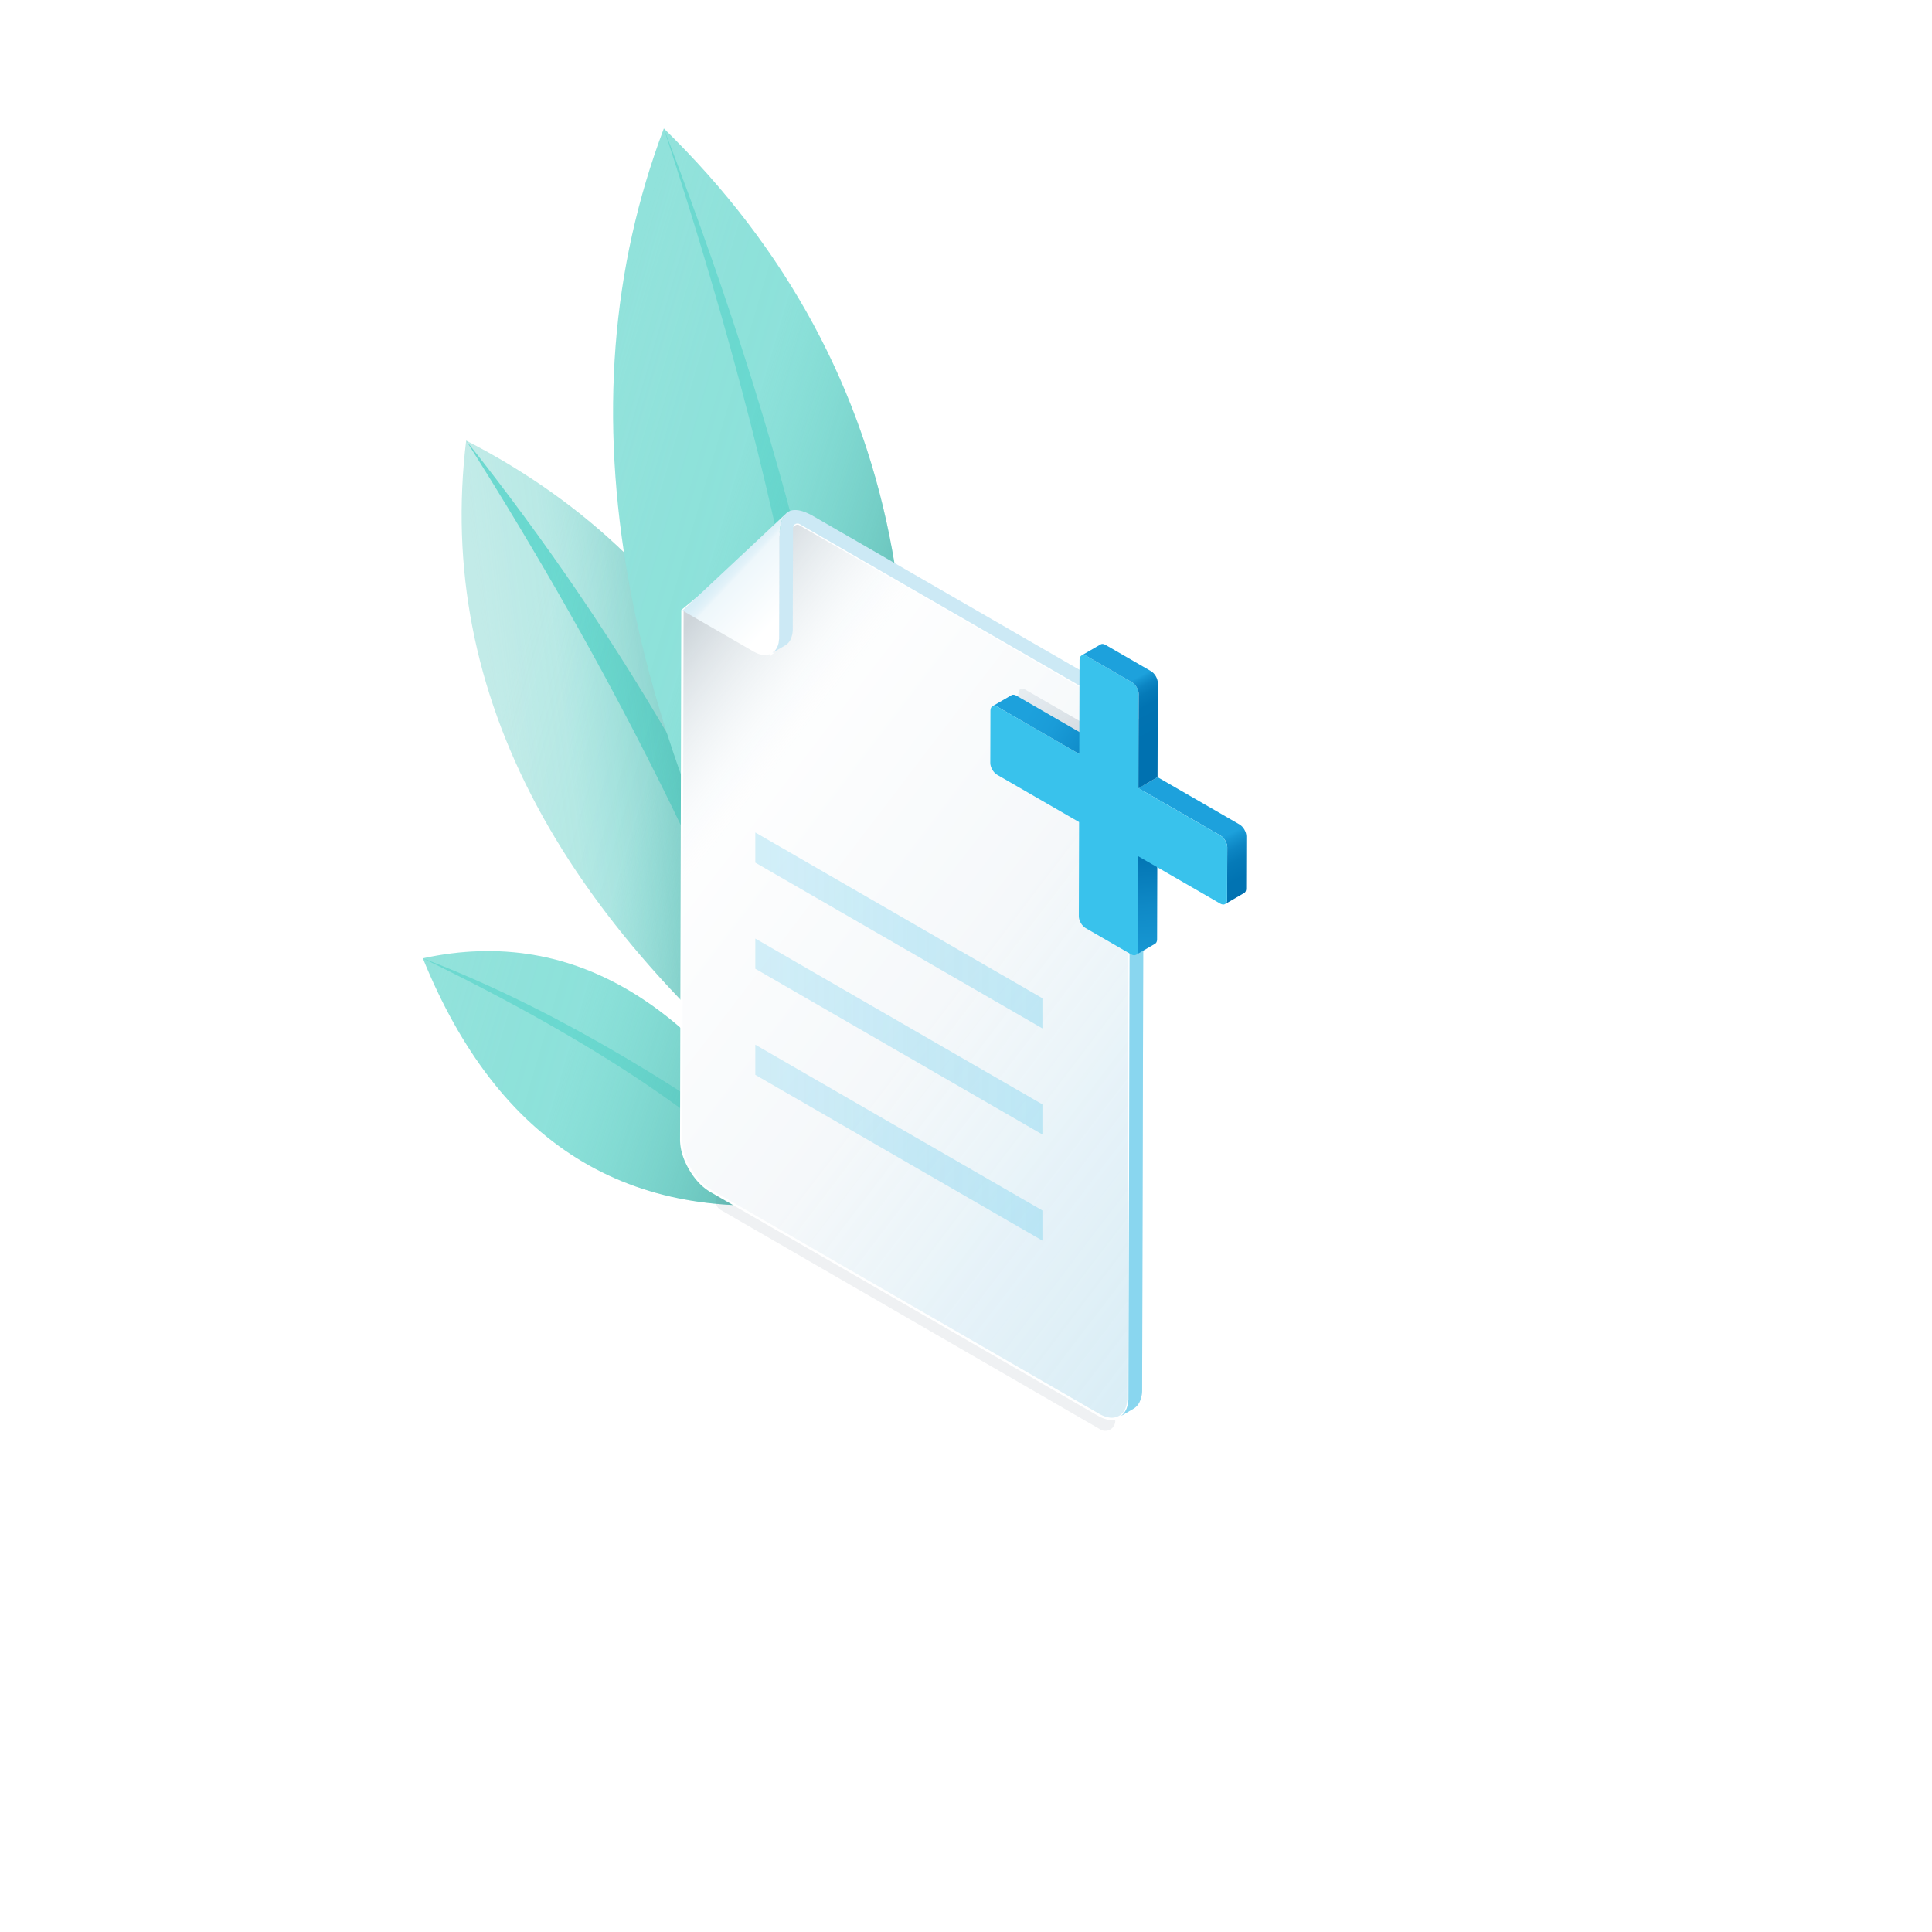 <svg id="ebce0092-39f3-4ca3-8a25-834cd1adae1b" data-name="ARTWORK" xmlns="http://www.w3.org/2000/svg" xmlns:xlink="http://www.w3.org/1999/xlink" viewBox="0 0 2500 2500"><defs><filter id="a1dd25c2-8a5b-4d76-94fc-aa3952ea7570" name="AI_DesenfoqueGaussiano_4"><feGaussianBlur stdDeviation="4"/></filter><linearGradient id="a7836e69-7421-4cb6-94b6-07085268f31a" x1="29.59" y1="-40.68" x2="154.65" y2="201.61" gradientUnits="userSpaceOnUse"><stop offset="0" stop-color="#d4ecf6" stop-opacity="0.1"/><stop offset="0.04" stop-color="#b5cede" stop-opacity="0.1"/><stop offset="0.15" stop-color="#90aac1" stop-opacity="0.1"/><stop offset="0.87" stop-color="#5d7586" stop-opacity="0.3"/></linearGradient><linearGradient id="ae5f32df-7f63-4064-900b-cd70f3588de2" x1="17035.22" y1="260.43" x2="17016.97" y2="472.45" gradientTransform="matrix(-1, 0, 0, 1, 17231.5, 0)" gradientUnits="userSpaceOnUse"><stop offset="0.01" stop-color="#0071b0"/><stop offset="0.37" stop-color="#0f89c6"/><stop offset="0.73" stop-color="#199bd6"/><stop offset="1" stop-color="#1da1dc"/></linearGradient><linearGradient id="a45d2e3b-c759-4046-bed9-ceec40ea1797" x1="17071.01" y1="159.36" x2="17183.79" y2="89.86" gradientTransform="matrix(-1, 0, 0, 1, 17231.5, 0)" gradientUnits="userSpaceOnUse"><stop offset="0.01" stop-color="#0071b0"/><stop offset="0.1" stop-color="#0579b7"/><stop offset="0.42" stop-color="#128fcc"/><stop offset="0.72" stop-color="#1a9cd8"/><stop offset="1" stop-color="#1da1dc"/></linearGradient><linearGradient id="eba71ecb-4582-45b4-b718-3b474e7fe78a" x1="16894.86" y1="368.7" x2="16993.22" y2="168.74" gradientTransform="matrix(-1, 0, 0, 1, 17231.5, 0)" gradientUnits="userSpaceOnUse"><stop offset="0.01" stop-color="#0071b0"/><stop offset="0.29" stop-color="#0173b2"/><stop offset="0.39" stop-color="#057ab8"/><stop offset="0.46" stop-color="#0c85c3"/><stop offset="0.52" stop-color="#1696d2"/><stop offset="0.55" stop-color="#1da1dc"/><stop offset="0.98" stop-color="#1da1dc"/><stop offset="1" stop-color="#1da1dc"/></linearGradient><linearGradient id="f8bb8b03-d4b0-448d-bcdf-86c295f5d5ee" x1="17022.77" y1="124.98" x2="17092" y2="-4.29" xlink:href="#eba71ecb-4582-45b4-b718-3b474e7fe78a"/><linearGradient id="ece29db9-3876-445c-8292-67c67fe6042c" x1="2642.24" y1="1053.72" x2="2243.96" y2="1004.88" gradientTransform="matrix(-1, 0, 0, 1, 3238.6, 0)" gradientUnits="userSpaceOnUse"><stop offset="0.14" stop-color="#c2ebe8" stop-opacity="0"/><stop offset="0.17" stop-color="#a7e5e0" stop-opacity="0.03"/><stop offset="0.27" stop-color="#79dbd3" stop-opacity="0.08"/><stop offset="0.37" stop-color="#6ad8cf" stop-opacity="0.1"/><stop offset="0.86" stop-color="#43a39b" stop-opacity="0.6"/></linearGradient><linearGradient id="a24330fb-8182-42a0-a4a7-84966e0503d0" x1="2558.17" y1="804.32" x2="2017.11" y2="962.13" gradientTransform="matrix(-1, 0, 0, 1, 3238.6, 0)" gradientUnits="userSpaceOnUse"><stop offset="0" stop-color="#c2ebe8" stop-opacity="0"/><stop offset="0.06" stop-color="#a7e5e0" stop-opacity="0.03"/><stop offset="0.21" stop-color="#79dbd3" stop-opacity="0.08"/><stop offset="0.37" stop-color="#6ad8cf" stop-opacity="0.1"/><stop offset="0.86" stop-color="#43a39b" stop-opacity="0.6"/></linearGradient><filter id="be7b2fd2-840c-4983-980c-8f6082822407" name="AI_DesenfoqueGaussiano_7"><feGaussianBlur stdDeviation="7"/></filter><linearGradient id="ebfc99b4-2b50-4f44-b27f-1dbfef232a32" x1="1888.29" y1="1768.39" x2="900.92" y2="1015.31" gradientUnits="userSpaceOnUse"><stop offset="0.01" stop-color="#e5f4fa"/><stop offset="0.21" stop-color="#d4ecf6" stop-opacity="0.9"/><stop offset="0.66" stop-color="#f5f8fa"/><stop offset="1" stop-color="#fff"/></linearGradient><linearGradient id="b6a3112c-e62b-4931-a472-6666e355e992" x1="1360.19" y1="1141.76" x2="1709.55" y2="868.85" gradientTransform="matrix(-1, 0, 0, 1, 2429.39, 0)" gradientUnits="userSpaceOnUse"><stop offset="0.32" stop-color="#d4ecf6" stop-opacity="0"/><stop offset="0.78" stop-color="#5d7586" stop-opacity="0.3"/></linearGradient><linearGradient id="aa8dda11-dd17-4d1e-9c79-b1c2fa6db6a1" x1="1413.55" y1="789.97" x2="1776.64" y2="446.31" gradientTransform="matrix(-1, 0, 0, 1, 2429.39, 0)" gradientUnits="userSpaceOnUse"><stop offset="0" stop-color="#fff"/><stop offset="0.15" stop-color="#eef7fb"/><stop offset="0.16" stop-color="#e3f2f9"/><stop offset="0.18" stop-color="#d8eef7"/><stop offset="0.2" stop-color="#d4ecf6"/><stop offset="0.37" stop-color="#d4ecf6"/><stop offset="0.57" stop-color="#d4ecf6"/><stop offset="0.99" stop-color="#d4ecf6"/></linearGradient><linearGradient id="ad133f8d-7212-400b-ba82-c54ddac3ce4f" x1="872.46" y1="1486.71" x2="1500.02" y2="771.65" gradientTransform="matrix(-1, 0, 0, 1, 2429.39, 0)" gradientUnits="userSpaceOnUse"><stop offset="0.46" stop-color="#89d6ef"/><stop offset="0.5" stop-color="#89d6ef" stop-opacity="0.1"/></linearGradient><linearGradient id="b4ead2c7-6b74-48df-b55d-16941276275d" x1="1080.49" y1="1203.98" x2="1452" y2="1203.98" gradientTransform="matrix(-1, 0, 0, 1, 2429.39, 0)" gradientUnits="userSpaceOnUse"><stop offset="0.01" stop-color="#89d6ef" stop-opacity="0.9"/><stop offset="0.39" stop-color="#89d6ef" stop-opacity="0.84"/><stop offset="1" stop-color="#89d6ef" stop-opacity="0.7"/></linearGradient><linearGradient id="a7764cf9-094d-4876-bf6c-1b75f378ef6b" x1="1080.49" y1="1341.29" x2="1452" y2="1341.29" xlink:href="#b4ead2c7-6b74-48df-b55d-16941276275d"/><linearGradient id="ad1d681f-9b1c-4201-8371-5f4244dbb752" x1="1080.49" y1="1478.59" x2="1452" y2="1478.59" xlink:href="#b4ead2c7-6b74-48df-b55d-16941276275d"/><symbol id="a79ebb4d-b9a2-423e-aee7-881ee9c91b94" data-name="+ Symbol" viewBox="0 0 331.34 402.92"><g filter="url(#a1dd25c2-8a5b-4d76-94fc-aa3952ea7570)"><path d="M168.47,108.83l-7.95-4.59c-4.9-2.83-8.89-.56-8.9,5.07l-.35,11L45.22,59.1c-4.9-2.83-8.89-.56-8.91,5.08l-.19,67.64c0,5.63,4,12.49,8.85,15.32L151,208.37l-.34,121.86c0,5.63,3.95,12.49,8.84,15.32l8,4.64,18.52-9.42V98.88Z" fill="url(#a7836e69-7421-4cb6-94b6-07085268f31a)" style="mix-blend-mode:multiply"/></g><g id="b3439886-225e-4c72-a7c5-ecfcdbda0587" data-name="+ Blue"><g style="isolation:isolate"><path d="M191.18,396.63l.34-121.86,24.67-14.34-.34,121.86c0,2.8-1,4.76-2.59,5.69l-24.67,14.34C190.18,401.39,191.17,399.42,191.18,396.63Z" fill="url(#ae5f32df-7f63-4064-900b-cd70f3588de2)"/><path d="M27.45,66.3c1.62-.93,3.85-.8,6.32.62l106,61.23-24.67,14.33L9.1,81.26c-2.47-1.43-4.7-1.56-6.32-.62Z" fill="url(#a45d2e3b-c759-4046-bed9-ceec40ea1797)"/><path d="M216.44,172.39l106.05,61.22c4.9,2.84,8.86,9.7,8.85,15.33l-.2,67.65c0,2.79-1,4.76-2.59,5.69l-24.66,14.33c1.59-.92,2.58-2.89,2.59-5.69l.19-67.64c0-5.64-3.94-12.5-8.85-15.33l-106-61.23Z" fill="url(#eba71ecb-4582-45b4-b718-3b474e7fe78a)"/><path d="M124.4,15.55c-4.9-2.83-8.89-.56-8.9,5.08l-.35,121.85L9.1,81.26C4.2,78.43.21,80.7.19,86.33L0,154c0,5.62,4,12.49,8.85,15.32L114.9,230.53l-.34,121.86c0,5.63,3.94,12.49,8.84,15.32l58.87,34c4.9,2.83,8.89.56,8.91-5.07l.34-121.86,106,61.22c4.91,2.84,8.89.56,8.91-5.07l.19-67.64c0-5.64-3.94-12.5-8.85-15.33l-106-61.23.35-121.86c0-5.63-4-12.49-8.85-15.32Z" fill="#39c2ec"/><path d="M142.75.6c1.62-.94,3.85-.81,6.32.62l58.86,34c4.91,2.83,8.87,9.69,8.86,15.33l-.35,121.86-24.67,14.33.35-121.86c0-5.63-4-12.49-8.85-15.32l-58.87-34c-2.47-1.42-4.7-1.55-6.31-.62Z" fill="url(#f8bb8b03-d4b0-448d-bcdf-86c295f5d5ee)"/></g></g></symbol></defs><g id="b11064ab-ea56-4746-aa35-1dc0e8ead799" data-name="Plant"><path d="M1087.21,1476.31q-543.45-415-484-906.21Q1075.62,812.92,1087.21,1476.31Z" fill="#c2ebe8"/><path d="M1085.1,1414.13q1.56,30.61,2.11,62.18-26.85-20.5-52.2-41.21-150.19-420.58-431.83-865Q915.33,962.8,1085.1,1414.13Z" fill="#6ad8cf"/><path d="M1087.21,1476.31q-543.45-415-484-906.21Q1075.62,812.92,1087.21,1476.31Z" fill="url(#ece29db9-3876-445c-8292-67c67fe6042c)"/><path d="M859,166.23Q1337.65,632.94,1085.69,1427,654.71,707,859,166.23Z" fill="#91e2db"/><path d="M1085.69,1427q-10.26-17.15-20.14-34.17Q1118.07,957.46,859,166.23,1119.17,842.51,1119.4,1309.6,1104.61,1367.4,1085.69,1427Z" fill="#6ad8cf"/><path d="M1053.36,1555.19l-.2-.32q-359.67,45.56-506-314.82Q843.91,1175.63,1053.36,1555.19Z" fill="#91e2db"/><path d="M1053.16,1554.87q-16.62,2.1-32.76,3.33-137.46-155-473.25-318.15,221.49,84.06,483.13,275.07,11.67,19.39,23.08,40.07Z" fill="#6ad8cf"/><path d="M1086,1434.81c-.11-2.61-.21-5.22-.32-7.81q2.19-6.91,4.32-13.8l1.29-4.16q1.5-4.89,3-9.78c.46-1.52.92-3,1.37-4.55q1.47-4.89,2.91-9.75c.4-1.34.8-2.68,1.19-4q1.7-5.76,3.35-11.51l.6-2.06Q1319.54,615.29,859,166.23,762.9,420.63,807.39,714.7q-88.21-85-204.21-144.6-58.65,484.85,470,895.37l1.75,1.36q6.12,4.76,12.31,9.48c-.08-4.54-.18-9-.29-13.56,0-1.48-.08-3-.11-4.43q-.13-4.69-.28-9.36-.19-6-.42-11.86Zm-55.78,80.28,0,0c1.07,1.78,2.13,3.58,3.2,5.37l.11.19q2.21,3.71,4.4,7.46,1.42,2.44,2.84,4.89l1.91,3.31q2.27,3.93,4.51,7.91l1,1.82q2.55,4.53,5.09,9.12l-.2-.32c-3.35.42-6.67.81-10,1.18l-3.1.33-7,.72-3.37.32c-2.77.25-5.52.48-8.27.7q-334.47,26.18-474.26-318.07Q827.71,1179.14,1030.24,1515.09Z" fill="url(#a24330fb-8182-42a0-a4a7-84966e0503d0)"/></g><g id="bfb01a5a-921e-4f9f-9ed8-6f9b66fd7e45" data-name="Paper"><g id="fa7ad1a2-c895-4a4d-8fb3-0907c0b5dfb7" data-name="Paper"><g id="aecc1309-2c20-4223-a967-8cb6a57541ed" data-name="Shadow paper" filter="url(#be7b2fd2-840c-4983-980c-8f6082822407)"><path d="M1423.9,1849.69l-491.23-284a12.85,12.85,0,0,1-4-18.62h0a12.84,12.84,0,0,1,16.83-3.6l491.22,284.06a12.83,12.83,0,0,1,4,18.62h0A12.83,12.83,0,0,1,1423.9,1849.69Z" fill="#5d7586" opacity="0.1"/></g><g id="f7098bda-500a-44bd-aef7-c77c9f201e17" data-name="PAPER 0 Layer0 0 MEMBER 0 FILL"><path d="M1029.37,678a6.14,6.14,0,0,1,5.85.4l388.35,224.2q16.15,9.36,27.5,29t11.35,38.25l-2.15,838.4c0,.93,0,1.83,0,2.7l-1,6.9a31.36,31.36,0,0,1-2,6,20.62,20.62,0,0,1-7.65,9l.5-.3c-.42.28-.86.55-1.3.8q-11.44,6.51-27.6-2.8l-500.9-289.2q-16.15-9.35-27.55-29.05t-11.3-38.25L883.07,790l0,0q130.25-106.5,144.25-110.35a5,5,0,0,1,2-1.6m-31,167.35a5.09,5.09,0,0,0,.5-.3l-2.45-1C996.59,845.56,997.24,846,998.37,845.35Z" fill="#f1f3f6"/></g><g id="ba4ea782-6047-409b-80ac-3aa48b762837" data-name="PAPER 0 Layer0 0 MEMBER 0 FILL"><path d="M1029.37,678a6.14,6.14,0,0,1,5.85.4l388.35,224.2q16.15,9.36,27.5,29t11.35,38.25l-2.15,838.4c0,.93,0,1.83,0,2.7l-1,6.9a31.36,31.36,0,0,1-2,6,20.62,20.62,0,0,1-7.65,9l.5-.3c-.42.28-.86.55-1.3.8q-11.44,6.51-27.6-2.8l-500.9-289.2q-16.15-9.35-27.55-29.05t-11.3-38.25L883.07,790l0,0q130.25-106.5,144.25-110.35a5,5,0,0,1,2-1.6m-31,167.35a5.09,5.09,0,0,0,.5-.3l-2.45-1C996.59,845.56,997.24,846,998.37,845.35Z" fill="url(#ebfc99b4-2b50-4f44-b27f-1dbfef232a32)"/></g><path d="M1029.37,678a6.14,6.14,0,0,1,5.85.4l388.35,224.2q16.15,9.36,27.5,29t11.35,38.25l-2.15,838.4c0,.93,0,1.83,0,2.7l-1,6.9a31.36,31.36,0,0,1-2,6,20.62,20.62,0,0,1-7.65,9l.5-.3c-.42.28-.86.55-1.3.8q-11.44,6.51-27.6-2.8l-500.9-289.2q-16.15-9.35-27.55-29.05t-11.3-38.25L883.07,790l0,0q130.25-106.5,144.25-110.35a5,5,0,0,1,2-1.6m-31,167.35a5.09,5.09,0,0,0,.5-.3l-2.45-1C996.59,845.56,997.24,846,998.37,845.35Z" fill="url(#b6a3112c-e62b-4931-a472-6666e355e992)"/><path d="M1029.37,678a6.14,6.14,0,0,1,5.85.4l388.35,224.2q16.15,9.36,27.5,29t11.35,38.25l-2.15,838.4c0,.93,0,1.83,0,2.7l-1,6.9a31.36,31.36,0,0,1-2,6,20.62,20.62,0,0,1-7.65,9l.5-.3c-.42.28-.86.55-1.3.8q-11.44,6.51-27.6-2.8l-500.9-289.2q-16.15-9.35-27.55-29.05t-11.3-38.25L883.07,790l0,0q130.25-106.5,144.25-110.35a5,5,0,0,1,2-1.6m-31,167.35a5.09,5.09,0,0,0,.5-.3l-2.45-1C996.59,845.56,997.24,846,998.37,845.35Z" fill="none" stroke="#fff" stroke-width="3"/><g id="af3ef9e8-386c-4621-97c3-0f17299e0906" data-name="PAPER 0 Layer0 0 MEMBER 1 FILL"><path d="M1016.57,665.05a16.3,16.3,0,0,1,1.6-1.5q10.46-8.53,32.6,3.4l390.4,225.4q16.15,9.36,27.55,29t11.3,38.25l-2.1,838.4a37.14,37.14,0,0,1-3.1,15.6,20.51,20.51,0,0,1-8.3,9.4l-16.45,9.55q7.07-4.75,9.2-14.7l1-6.9c0-.87,0-1.77,0-2.7l2.15-838.4q0-18.54-11.35-38.25t-27.5-29L1035.22,678.4a6.14,6.14,0,0,0-5.85-.4c-2.37,1.07-3.43,3.55-3.2,7.45l-.35,128.3a31.82,31.82,0,0,1-2.65,13.3,17.49,17.49,0,0,1-7,8l-17.25,10,3.85-3.25a20.69,20.69,0,0,0,4.6-9.5l.8-5.75c0-.83,0-1.68,0-2.55l.35-128.3q.26-20.15,6.6-28.9A20.08,20.08,0,0,1,1016.57,665.05Z" fill="#d4ecf6"/></g><g id="a985a84c-399f-4b02-b36c-f383ed4d103b" data-name="PAPER 0 Layer0 0 MEMBER 2 FILL"><path d="M1016.57,665.05a20.08,20.08,0,0,0-1.45,1.75q-6.35,8.75-6.6,28.9l-.35,128.3c0,.87,0,1.72,0,2.55l-.8,5.75a28,28,0,0,1-1.75,5,20.31,20.31,0,0,1-2.85,4.5l-3.85,3.25a5.09,5.09,0,0,1-.5.3q-9.75,5.55-23.5-2.35l-91.75-53Z" fill="url(#aa8dda11-dd17-4d1e-9c79-b1c2fa6db6a1)"/></g><g id="be863288-bfe7-41d9-ae37-9242906ff27f" data-name="PAPER 0 Layer0 0 MEMBER 1 FILL"><path d="M1016.57,665.05a16.3,16.3,0,0,1,1.6-1.5q10.46-8.53,32.6,3.4l390.4,225.4q16.15,9.36,27.55,29t11.3,38.25l-2.1,838.4a37.14,37.14,0,0,1-3.1,15.6,20.51,20.51,0,0,1-8.3,9.4l-16.45,9.55q7.07-4.75,9.2-14.7l1-6.9c0-.87,0-1.77,0-2.7l2.15-838.4q0-18.54-11.35-38.25t-27.5-29L1035.22,678.4a6.14,6.14,0,0,0-5.85-.4c-2.37,1.07-3.43,3.55-3.2,7.45l-.35,128.3a31.82,31.82,0,0,1-2.65,13.3,17.49,17.49,0,0,1-7,8l-17.25,10,3.85-3.25a20.69,20.69,0,0,0,4.6-9.5l.8-5.75c0-.83,0-1.68,0-2.55l.35-128.3q.26-20.15,6.6-28.9A20.08,20.08,0,0,1,1016.57,665.05Z" fill="url(#ad133f8d-7212-400b-ba82-c54ddac3ce4f)"/></g></g><g id="b1eeaff3-87dc-4697-b6b4-e4deeb9d8fda" data-name="Text Lines" opacity="0.52"><polygon points="1348.89 1291.74 1348.89 1330.74 977.38 1116.23 977.38 1077.23 1348.89 1291.74" fill="url(#b4ead2c7-6b74-48df-b55d-16941276275d)"/><polygon points="1348.89 1429.04 1348.89 1468.05 977.38 1253.54 977.38 1214.53 1348.89 1429.04" fill="url(#a7764cf9-094d-4876-bf6c-1b75f378ef6b)"/><polygon points="1348.89 1566.35 1348.89 1605.35 977.38 1390.84 977.38 1351.84 1348.89 1566.35" fill="url(#ad1d681f-9b1c-4201-8371-5f4244dbb752)"/></g></g><use width="331.34" height="402.92" transform="translate(1281.43 833.24)" xlink:href="#a79ebb4d-b9a2-423e-aee7-881ee9c91b94"/></svg>
